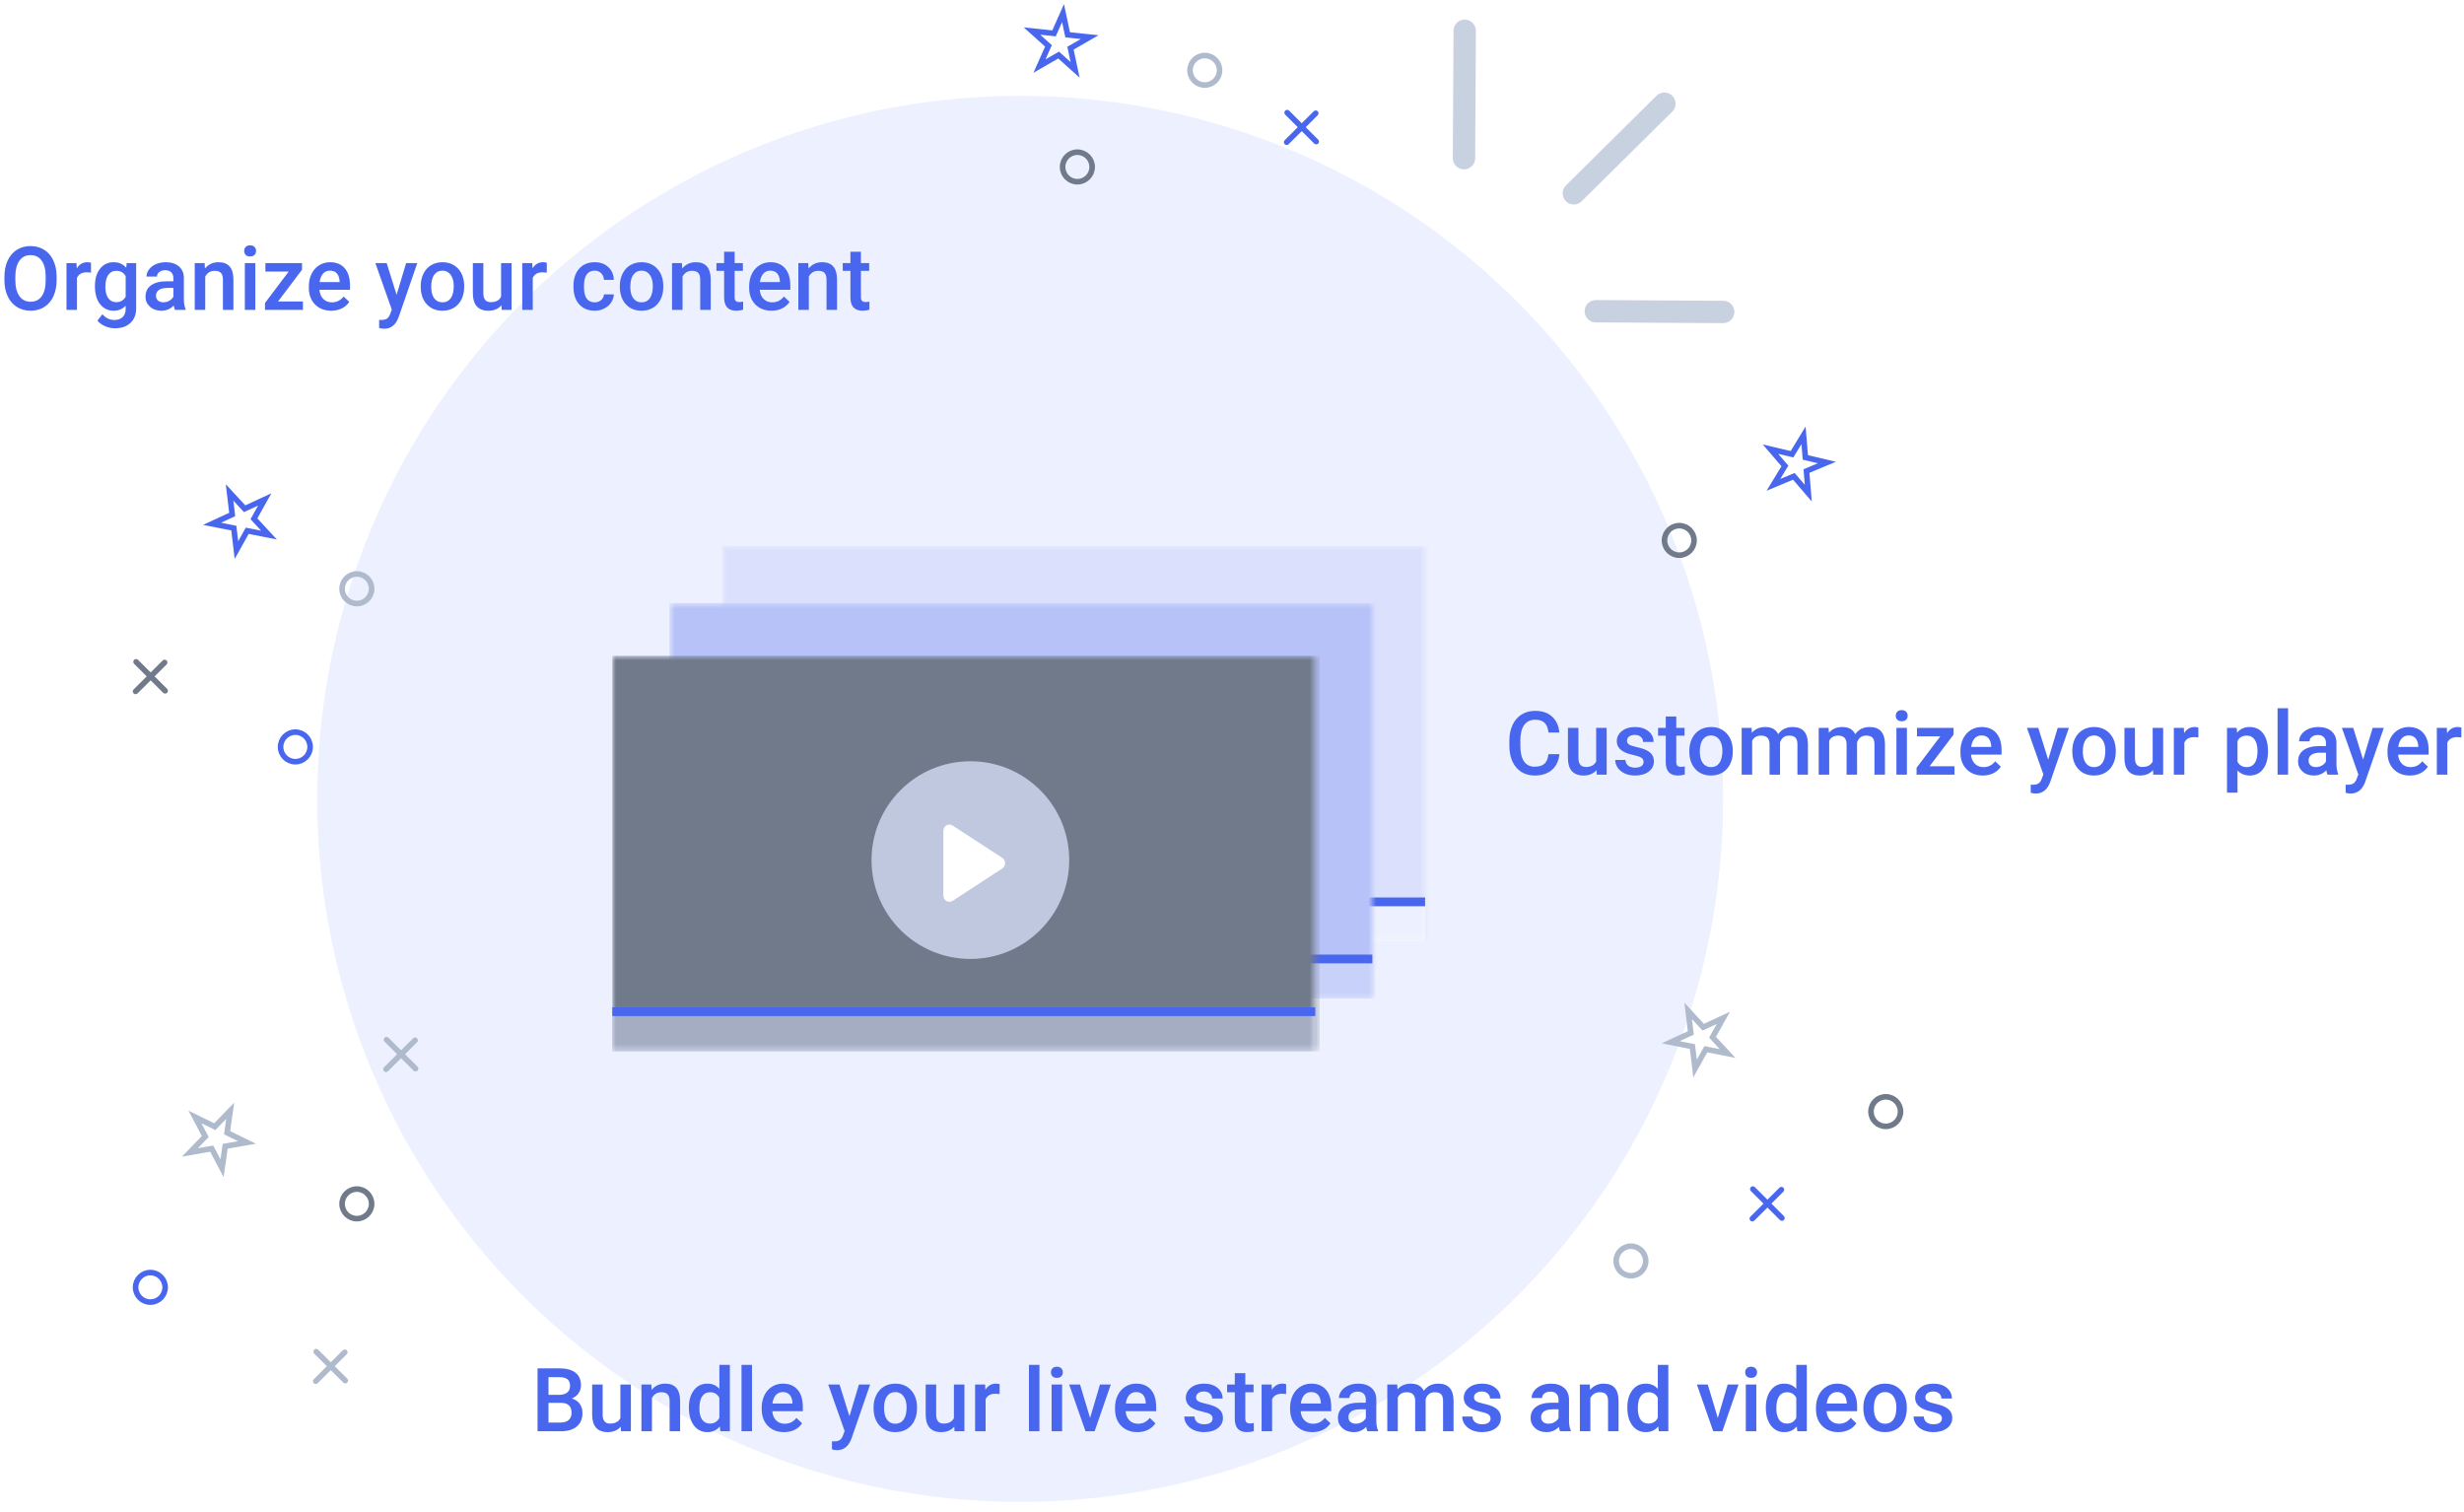 <svg width="334" height="205" viewBox="0 0 334 205" fill="none" xmlns="http://www.w3.org/2000/svg">
<circle cx="138.285" cy="108.285" r="95.285" fill="#EDF0FE"/>
<path d="M198.447 21.439L198.543 4.169" stroke="#C8D1E0" stroke-width="3.029" stroke-linecap="round" stroke-linejoin="round"/>
<path d="M213.335 26.203L225.608 14.053" stroke="#C8D1E0" stroke-width="3.029" stroke-linecap="round" stroke-linejoin="round"/>
<path d="M233.583 42.283L216.313 42.186" stroke="#C8D1E0" stroke-width="3.029" stroke-linecap="round" stroke-linejoin="round"/>
<path d="M31.12 66.753L32.973 68.755L33.16 68.957L33.409 68.842L35.886 67.696L34.554 70.079L34.42 70.319L34.607 70.521L36.46 72.523L33.784 71.994L33.514 71.941L33.38 72.181L32.049 74.564L31.727 71.854L31.694 71.581L31.424 71.527L28.748 70.998L31.225 69.852L31.475 69.737L31.442 69.463L31.12 66.753Z" stroke="#4967EE" stroke-width="0.757" stroke-linecap="round"/>
<path d="M244.472 59.004L244.696 61.724L244.718 61.998L244.986 62.061L247.641 62.69L245.124 63.742L244.871 63.848L244.893 64.122L245.117 66.842L243.338 64.773L243.158 64.564L242.904 64.67L240.387 65.722L241.805 63.391L241.948 63.156L241.768 62.947L239.989 60.877L242.644 61.506L242.912 61.57L243.055 61.335L244.472 59.004Z" stroke="#4967EE" stroke-width="0.757" stroke-linecap="round"/>
<path d="M144.096 1.778L144.664 4.447L144.722 4.716L144.995 4.745L147.709 5.03L145.347 6.395L145.108 6.532L145.166 6.801L145.734 9.47L143.706 7.645L143.501 7.461L143.263 7.598L140.9 8.963L142.009 6.47L142.121 6.219L141.916 6.035L139.888 4.209L142.602 4.494L142.875 4.523L142.987 4.271L144.096 1.778Z" stroke="#4967EE" stroke-width="0.757" stroke-linecap="round"/>
<path d="M228.837 137.026L230.69 139.028L230.877 139.23L231.126 139.115L233.603 137.969L232.272 140.352L232.137 140.592L232.324 140.794L234.177 142.796L231.501 142.267L231.232 142.214L231.097 142.454L229.766 144.837L229.444 142.127L229.411 141.854L229.141 141.8L226.466 141.271L228.942 140.125L229.192 140.01L229.159 139.736L228.837 137.026Z" stroke="#AFBACC" stroke-width="0.757" stroke-linecap="round"/>
<path d="M31.207 150.557L30.823 153.26L30.785 153.532L31.032 153.653L33.482 154.855L30.795 155.323L30.524 155.371L30.485 155.643L30.102 158.345L28.825 155.933L28.696 155.69L28.425 155.737L25.738 156.206L27.636 154.246L27.827 154.048L27.698 153.805L26.421 151.392L28.871 152.594L29.118 152.715L29.309 152.517L31.207 150.557Z" stroke="#AFBACC" stroke-width="0.757" stroke-linecap="round"/>
<circle cx="227.628" cy="73.251" r="2.003" stroke="#707A8A" stroke-width="0.757"/>
<circle cx="48.372" cy="163.176" r="2.003" stroke="#707A8A" stroke-width="0.757"/>
<circle cx="255.618" cy="150.67" r="2.003" stroke="#707A8A" stroke-width="0.757"/>
<circle cx="146.04" cy="22.63" r="2.003" stroke="#707A8A" stroke-width="0.757"/>
<circle cx="48.372" cy="79.802" r="2.003" stroke="#AFBACC" stroke-width="0.757"/>
<circle cx="221.077" cy="170.918" r="2.003" stroke="#AFBACC" stroke-width="0.757"/>
<circle cx="163.31" cy="9.529" r="2.003" stroke="#AFBACC" stroke-width="0.757"/>
<circle cx="40.035" cy="101.241" r="2.003" stroke="#4967EE" stroke-width="0.757"/>
<circle cx="20.382" cy="174.491" r="2.003" stroke="#4967EE" stroke-width="0.757"/>
<path fill-rule="evenodd" clip-rule="evenodd" d="M18.714 89.441C18.565 89.293 18.325 89.293 18.177 89.441C18.028 89.589 18.028 89.828 18.177 89.976L19.886 91.68L18.111 93.448C17.963 93.596 17.963 93.836 18.111 93.983C18.26 94.131 18.5 94.131 18.648 93.983L20.423 92.215L22.116 93.902C22.264 94.05 22.505 94.05 22.653 93.902C22.801 93.754 22.801 93.515 22.653 93.367L20.96 91.68L22.588 90.058C22.736 89.91 22.736 89.67 22.588 89.522C22.439 89.374 22.199 89.374 22.051 89.522L20.423 91.144L18.714 89.441Z" fill="#707A8A"/>
<path fill-rule="evenodd" clip-rule="evenodd" d="M52.659 140.657C52.511 140.509 52.27 140.509 52.122 140.657C51.974 140.805 51.974 141.044 52.122 141.192L53.831 142.896L52.057 144.664C51.908 144.812 51.908 145.051 52.057 145.199C52.205 145.347 52.446 145.347 52.594 145.199L54.368 143.431L56.061 145.118C56.21 145.266 56.45 145.266 56.598 145.118C56.747 144.97 56.747 144.73 56.598 144.583L54.906 142.896L56.533 141.273C56.681 141.126 56.681 140.886 56.533 140.738C56.385 140.59 56.144 140.59 55.996 140.738L54.368 142.36L52.659 140.657Z" fill="#AFBACC"/>
<path fill-rule="evenodd" clip-rule="evenodd" d="M43.131 182.94C42.982 182.792 42.742 182.792 42.593 182.94C42.445 183.087 42.445 183.327 42.593 183.475L44.303 185.178L42.528 186.947C42.38 187.095 42.38 187.334 42.528 187.482C42.676 187.63 42.917 187.63 43.065 187.482L44.84 185.714L46.533 187.401C46.681 187.549 46.922 187.549 47.07 187.401C47.218 187.253 47.218 187.013 47.07 186.865L45.377 185.178L47.005 183.556C47.153 183.409 47.153 183.169 47.005 183.021C46.856 182.873 46.616 182.873 46.467 183.021L44.84 184.643L43.131 182.94Z" fill="#AFBACC"/>
<path fill-rule="evenodd" clip-rule="evenodd" d="M237.87 160.905C237.722 160.757 237.481 160.757 237.333 160.905C237.185 161.053 237.185 161.292 237.333 161.44L239.042 163.144L237.268 164.912C237.119 165.06 237.119 165.3 237.268 165.447C237.416 165.595 237.656 165.595 237.805 165.447L239.579 163.679L241.272 165.366C241.421 165.514 241.661 165.514 241.809 165.366C241.958 165.218 241.958 164.979 241.809 164.831L240.116 163.144L241.744 161.522C241.892 161.374 241.892 161.134 241.744 160.986C241.596 160.838 241.355 160.838 241.207 160.986L239.579 162.608L237.87 160.905Z" fill="#4967EE"/>
<path fill-rule="evenodd" clip-rule="evenodd" d="M174.743 14.999C174.595 14.851 174.355 14.851 174.206 14.999C174.058 15.147 174.058 15.387 174.206 15.535L175.916 17.238L174.141 19.006C173.993 19.154 173.993 19.394 174.141 19.542C174.289 19.69 174.53 19.69 174.678 19.542L176.453 17.773L178.146 19.46C178.294 19.608 178.534 19.608 178.683 19.46C178.831 19.313 178.831 19.073 178.683 18.925L176.99 17.238L178.618 15.616C178.766 15.468 178.766 15.228 178.618 15.081C178.469 14.933 178.229 14.933 178.08 15.081L176.453 16.703L174.743 14.999Z" fill="#4967EE"/>
<mask id="mask0" mask-type="alpha" maskUnits="userSpaceOnUse" x="97" y="74" width="97" height="54">
<rect x="97.888" y="74" width="95.285" height="53.598" fill="#C4C4C4"/>
</mask>
<g mask="url(#mask0)">
<rect x="97.888" y="74" width="95.881" height="53.598" fill="#DBE1FC"/>
</g>
<rect opacity="0.5" x="97.888" y="121.643" width="95.285" height="5.955" fill="white"/>
<rect x="97.888" y="121.643" width="95.285" height="1.191" fill="#4967EE"/>
<mask id="mask1" mask-type="alpha" maskUnits="userSpaceOnUse" x="90" y="81" width="97" height="55">
<rect x="90.742" y="81.742" width="95.285" height="53.598" fill="#C4C4C4"/>
</mask>
<g mask="url(#mask1)">
<rect x="90.742" y="81.742" width="95.881" height="53.598" fill="#B6C2F8"/>
</g>
<rect opacity="0.5" x="90.742" y="129.385" width="95.285" height="5.955" fill="#DBE1FC"/>
<rect x="90.742" y="129.385" width="95.285" height="1.191" fill="#4967EE"/>
<mask id="mask2" mask-type="alpha" maskUnits="userSpaceOnUse" x="83" y="88" width="96" height="55">
<rect x="83" y="88.888" width="95.285" height="53.598" fill="#C4C4C4"/>
</mask>
<g mask="url(#mask2)">
<rect x="83" y="88.888" width="95.881" height="53.598" fill="#707A8A"/>
</g>
<rect opacity="0.5" x="83" y="136.531" width="95.285" height="5.955" fill="#DBE1FC"/>
<rect x="83" y="136.531" width="95.285" height="1.191" fill="#4967EE"/>
<circle opacity="0.75" cx="131.536" cy="116.581" r="13.399" fill="#DBE1FC"/>
<g filter="url(#filter0_d)">
<path d="M127.872 112.194V120.967C127.872 121.636 128.59 122.042 129.143 121.678L135.863 117.292C136.375 116.962 136.375 116.2 135.863 115.861L129.143 111.483C128.59 111.119 127.872 111.525 127.872 112.194Z" fill="white"/>
</g>
<path d="M72.867 194V185.469H75.791C76.756 185.469 77.49 185.662 77.994 186.049C78.498 186.436 78.75 187.012 78.75 187.777C78.75 188.168 78.644 188.52 78.434 188.832C78.223 189.145 77.914 189.387 77.508 189.559C77.969 189.684 78.324 189.92 78.574 190.268C78.828 190.611 78.955 191.025 78.955 191.51C78.955 192.311 78.697 192.926 78.182 193.355C77.67 193.785 76.936 194 75.978 194H72.867ZM74.35 190.15V192.816H75.996C76.461 192.816 76.824 192.701 77.086 192.471C77.348 192.24 77.478 191.92 77.478 191.51C77.478 190.623 77.025 190.17 76.119 190.15H74.35ZM74.35 189.061H75.803C76.264 189.061 76.623 188.957 76.881 188.75C77.143 188.539 77.273 188.242 77.273 187.859C77.273 187.438 77.152 187.133 76.91 186.945C76.672 186.758 76.299 186.664 75.791 186.664H74.35V189.061ZM84.141 193.379C83.723 193.871 83.129 194.117 82.359 194.117C81.672 194.117 81.15 193.916 80.795 193.514C80.443 193.111 80.268 192.529 80.268 191.768V187.66H81.691V191.75C81.691 192.555 82.025 192.957 82.693 192.957C83.385 192.957 83.852 192.709 84.094 192.213V187.66H85.518V194H84.176L84.141 193.379ZM88.289 187.66L88.33 188.393C88.799 187.826 89.414 187.543 90.176 187.543C91.496 187.543 92.168 188.299 92.191 189.811V194H90.768V189.893C90.768 189.49 90.68 189.193 90.504 189.002C90.332 188.807 90.049 188.709 89.654 188.709C89.08 188.709 88.652 188.969 88.371 189.488V194H86.947V187.66H88.289ZM93.381 190.783C93.381 189.807 93.607 189.023 94.061 188.434C94.514 187.84 95.121 187.543 95.883 187.543C96.555 187.543 97.098 187.777 97.512 188.246V185H98.936V194H97.647L97.576 193.344C97.15 193.859 96.582 194.117 95.871 194.117C95.129 194.117 94.527 193.818 94.066 193.221C93.609 192.623 93.381 191.811 93.381 190.783ZM94.805 190.906C94.805 191.551 94.928 192.055 95.174 192.418C95.424 192.777 95.777 192.957 96.234 192.957C96.816 192.957 97.242 192.697 97.512 192.178V189.471C97.25 188.963 96.828 188.709 96.246 188.709C95.785 188.709 95.43 188.893 95.18 189.26C94.93 189.623 94.805 190.172 94.805 190.906ZM101.936 194H100.512V185H101.936V194ZM106.283 194.117C105.381 194.117 104.648 193.834 104.086 193.268C103.527 192.697 103.248 191.939 103.248 190.994V190.818C103.248 190.186 103.369 189.621 103.611 189.125C103.857 188.625 104.201 188.236 104.643 187.959C105.084 187.682 105.576 187.543 106.119 187.543C106.982 187.543 107.648 187.818 108.117 188.369C108.59 188.92 108.826 189.699 108.826 190.707V191.281H104.684C104.727 191.805 104.9 192.219 105.205 192.523C105.514 192.828 105.9 192.98 106.365 192.98C107.018 192.98 107.549 192.717 107.959 192.189L108.727 192.922C108.473 193.301 108.133 193.596 107.707 193.807C107.285 194.014 106.811 194.117 106.283 194.117ZM106.113 188.686C105.723 188.686 105.406 188.822 105.164 189.096C104.926 189.369 104.773 189.75 104.707 190.238H107.42V190.133C107.389 189.656 107.262 189.297 107.039 189.055C106.816 188.809 106.508 188.686 106.113 188.686ZM115.143 191.961L116.432 187.66H117.949L115.43 194.961C115.043 196.027 114.387 196.561 113.461 196.561C113.254 196.561 113.025 196.525 112.775 196.455V195.354L113.045 195.371C113.404 195.371 113.674 195.305 113.854 195.172C114.037 195.043 114.182 194.824 114.287 194.516L114.492 193.971L112.266 187.66H113.801L115.143 191.961ZM118.412 190.771C118.412 190.15 118.535 189.592 118.781 189.096C119.027 188.596 119.373 188.213 119.818 187.947C120.264 187.678 120.775 187.543 121.354 187.543C122.209 187.543 122.902 187.818 123.434 188.369C123.969 188.92 124.258 189.65 124.301 190.561L124.307 190.895C124.307 191.52 124.186 192.078 123.943 192.57C123.705 193.062 123.361 193.443 122.912 193.713C122.467 193.982 121.951 194.117 121.365 194.117C120.471 194.117 119.754 193.82 119.215 193.227C118.68 192.629 118.412 191.834 118.412 190.842V190.771ZM119.836 190.895C119.836 191.547 119.971 192.059 120.24 192.43C120.51 192.797 120.885 192.98 121.365 192.98C121.846 192.98 122.219 192.793 122.484 192.418C122.754 192.043 122.889 191.494 122.889 190.771C122.889 190.131 122.75 189.623 122.473 189.248C122.199 188.873 121.826 188.686 121.354 188.686C120.889 188.686 120.52 188.871 120.246 189.242C119.973 189.609 119.836 190.16 119.836 190.895ZM129.352 193.379C128.934 193.871 128.34 194.117 127.57 194.117C126.883 194.117 126.361 193.916 126.006 193.514C125.654 193.111 125.479 192.529 125.479 191.768V187.66H126.902V191.75C126.902 192.555 127.236 192.957 127.904 192.957C128.596 192.957 129.062 192.709 129.305 192.213V187.66H130.729V194H129.387L129.352 193.379ZM135.498 188.961C135.311 188.93 135.117 188.914 134.918 188.914C134.266 188.914 133.826 189.164 133.6 189.664V194H132.176V187.66H133.535L133.57 188.369C133.914 187.818 134.391 187.543 135 187.543C135.203 187.543 135.371 187.57 135.504 187.625L135.498 188.961ZM140.9 194H139.477V185H140.9V194ZM143.971 194H142.547V187.66H143.971V194ZM142.459 186.014C142.459 185.795 142.527 185.613 142.664 185.469C142.805 185.324 143.004 185.252 143.262 185.252C143.52 185.252 143.719 185.324 143.859 185.469C144 185.613 144.07 185.795 144.07 186.014C144.07 186.229 144 186.408 143.859 186.553C143.719 186.693 143.52 186.764 143.262 186.764C143.004 186.764 142.805 186.693 142.664 186.553C142.527 186.408 142.459 186.229 142.459 186.014ZM147.762 192.195L149.104 187.66H150.574L148.377 194H147.141L144.926 187.66H146.402L147.762 192.195ZM154.178 194.117C153.275 194.117 152.543 193.834 151.98 193.268C151.422 192.697 151.143 191.939 151.143 190.994V190.818C151.143 190.186 151.264 189.621 151.506 189.125C151.752 188.625 152.096 188.236 152.537 187.959C152.979 187.682 153.471 187.543 154.014 187.543C154.877 187.543 155.543 187.818 156.012 188.369C156.484 188.92 156.721 189.699 156.721 190.707V191.281H152.578C152.621 191.805 152.795 192.219 153.1 192.523C153.408 192.828 153.795 192.98 154.26 192.98C154.912 192.98 155.443 192.717 155.854 192.189L156.621 192.922C156.367 193.301 156.027 193.596 155.602 193.807C155.18 194.014 154.705 194.117 154.178 194.117ZM154.008 188.686C153.617 188.686 153.301 188.822 153.059 189.096C152.82 189.369 152.668 189.75 152.602 190.238H155.314V190.133C155.283 189.656 155.156 189.297 154.934 189.055C154.711 188.809 154.402 188.686 154.008 188.686ZM164.373 192.277C164.373 192.023 164.268 191.83 164.057 191.697C163.85 191.564 163.504 191.447 163.02 191.346C162.535 191.244 162.131 191.115 161.807 190.959C161.096 190.615 160.74 190.117 160.74 189.465C160.74 188.918 160.971 188.461 161.432 188.094C161.893 187.727 162.479 187.543 163.189 187.543C163.947 187.543 164.559 187.73 165.023 188.105C165.492 188.48 165.727 188.967 165.727 189.564H164.303C164.303 189.291 164.201 189.064 163.998 188.885C163.795 188.701 163.525 188.609 163.189 188.609C162.877 188.609 162.621 188.682 162.422 188.826C162.227 188.971 162.129 189.164 162.129 189.406C162.129 189.625 162.221 189.795 162.404 189.916C162.588 190.037 162.959 190.16 163.518 190.285C164.076 190.406 164.514 190.553 164.83 190.725C165.15 190.893 165.387 191.096 165.539 191.334C165.695 191.572 165.773 191.861 165.773 192.201C165.773 192.771 165.537 193.234 165.064 193.59C164.592 193.941 163.973 194.117 163.207 194.117C162.688 194.117 162.225 194.023 161.818 193.836C161.412 193.648 161.096 193.391 160.869 193.062C160.643 192.734 160.529 192.381 160.529 192.002H161.912C161.932 192.338 162.059 192.598 162.293 192.781C162.527 192.961 162.838 193.051 163.225 193.051C163.6 193.051 163.885 192.98 164.08 192.84C164.275 192.695 164.373 192.508 164.373 192.277ZM168.803 186.119V187.66H169.922V188.715H168.803V192.254C168.803 192.496 168.85 192.672 168.943 192.781C169.041 192.887 169.213 192.939 169.459 192.939C169.623 192.939 169.789 192.92 169.957 192.881V193.982C169.633 194.072 169.32 194.117 169.02 194.117C167.926 194.117 167.379 193.514 167.379 192.307V188.715H166.336V187.66H167.379V186.119H168.803ZM174.334 188.961C174.146 188.93 173.953 188.914 173.754 188.914C173.102 188.914 172.662 189.164 172.436 189.664V194H171.012V187.66H172.371L172.406 188.369C172.75 187.818 173.227 187.543 173.836 187.543C174.039 187.543 174.207 187.57 174.34 187.625L174.334 188.961ZM177.908 194.117C177.006 194.117 176.273 193.834 175.711 193.268C175.152 192.697 174.873 191.939 174.873 190.994V190.818C174.873 190.186 174.994 189.621 175.236 189.125C175.482 188.625 175.826 188.236 176.268 187.959C176.709 187.682 177.201 187.543 177.744 187.543C178.607 187.543 179.273 187.818 179.742 188.369C180.215 188.92 180.451 189.699 180.451 190.707V191.281H176.309C176.352 191.805 176.525 192.219 176.83 192.523C177.139 192.828 177.525 192.98 177.99 192.98C178.643 192.98 179.174 192.717 179.584 192.189L180.352 192.922C180.098 193.301 179.758 193.596 179.332 193.807C178.91 194.014 178.436 194.117 177.908 194.117ZM177.738 188.686C177.348 188.686 177.031 188.822 176.789 189.096C176.551 189.369 176.398 189.75 176.332 190.238H179.045V190.133C179.014 189.656 178.887 189.297 178.664 189.055C178.441 188.809 178.133 188.686 177.738 188.686ZM185.35 194C185.287 193.879 185.232 193.682 185.186 193.408C184.732 193.881 184.178 194.117 183.521 194.117C182.885 194.117 182.365 193.936 181.963 193.572C181.561 193.209 181.359 192.76 181.359 192.225C181.359 191.549 181.609 191.031 182.109 190.672C182.613 190.309 183.332 190.127 184.266 190.127H185.139V189.711C185.139 189.383 185.047 189.121 184.863 188.926C184.68 188.727 184.4 188.627 184.025 188.627C183.701 188.627 183.436 188.709 183.229 188.873C183.021 189.033 182.918 189.238 182.918 189.488H181.494C181.494 189.141 181.609 188.816 181.84 188.516C182.07 188.211 182.383 187.973 182.777 187.801C183.176 187.629 183.619 187.543 184.107 187.543C184.85 187.543 185.441 187.73 185.883 188.105C186.324 188.477 186.551 189 186.562 189.676V192.535C186.562 193.105 186.643 193.561 186.803 193.9V194H185.35ZM183.785 192.975C184.066 192.975 184.33 192.906 184.576 192.77C184.826 192.633 185.014 192.449 185.139 192.219V191.023H184.371C183.844 191.023 183.447 191.115 183.182 191.299C182.916 191.482 182.783 191.742 182.783 192.078C182.783 192.352 182.873 192.57 183.053 192.734C183.236 192.895 183.48 192.975 183.785 192.975ZM189.393 187.66L189.434 188.322C189.879 187.803 190.488 187.543 191.262 187.543C192.109 187.543 192.689 187.867 193.002 188.516C193.463 187.867 194.111 187.543 194.947 187.543C195.646 187.543 196.166 187.736 196.506 188.123C196.85 188.51 197.025 189.08 197.033 189.834V194H195.609V189.875C195.609 189.473 195.521 189.178 195.346 188.99C195.17 188.803 194.879 188.709 194.473 188.709C194.148 188.709 193.883 188.797 193.676 188.973C193.473 189.145 193.33 189.371 193.248 189.652L193.254 194H191.83V189.828C191.811 189.082 191.43 188.709 190.688 188.709C190.117 188.709 189.713 188.941 189.475 189.406V194H188.051V187.66H189.393ZM202.049 192.277C202.049 192.023 201.943 191.83 201.732 191.697C201.525 191.564 201.18 191.447 200.695 191.346C200.211 191.244 199.807 191.115 199.482 190.959C198.771 190.615 198.416 190.117 198.416 189.465C198.416 188.918 198.646 188.461 199.107 188.094C199.568 187.727 200.154 187.543 200.865 187.543C201.623 187.543 202.234 187.73 202.699 188.105C203.168 188.48 203.402 188.967 203.402 189.564H201.979C201.979 189.291 201.877 189.064 201.674 188.885C201.471 188.701 201.201 188.609 200.865 188.609C200.553 188.609 200.297 188.682 200.098 188.826C199.902 188.971 199.805 189.164 199.805 189.406C199.805 189.625 199.896 189.795 200.08 189.916C200.264 190.037 200.635 190.16 201.193 190.285C201.752 190.406 202.189 190.553 202.506 190.725C202.826 190.893 203.062 191.096 203.215 191.334C203.371 191.572 203.449 191.861 203.449 192.201C203.449 192.771 203.213 193.234 202.74 193.59C202.268 193.941 201.648 194.117 200.883 194.117C200.363 194.117 199.9 194.023 199.494 193.836C199.088 193.648 198.771 193.391 198.545 193.062C198.318 192.734 198.205 192.381 198.205 192.002H199.588C199.607 192.338 199.734 192.598 199.969 192.781C200.203 192.961 200.514 193.051 200.9 193.051C201.275 193.051 201.561 192.98 201.756 192.84C201.951 192.695 202.049 192.508 202.049 192.277ZM211.471 194C211.408 193.879 211.354 193.682 211.307 193.408C210.854 193.881 210.299 194.117 209.643 194.117C209.006 194.117 208.486 193.936 208.084 193.572C207.682 193.209 207.48 192.76 207.48 192.225C207.48 191.549 207.73 191.031 208.23 190.672C208.734 190.309 209.453 190.127 210.387 190.127H211.26V189.711C211.26 189.383 211.168 189.121 210.984 188.926C210.801 188.727 210.521 188.627 210.146 188.627C209.822 188.627 209.557 188.709 209.35 188.873C209.143 189.033 209.039 189.238 209.039 189.488H207.615C207.615 189.141 207.73 188.816 207.961 188.516C208.191 188.211 208.504 187.973 208.898 187.801C209.297 187.629 209.74 187.543 210.229 187.543C210.971 187.543 211.562 187.73 212.004 188.105C212.445 188.477 212.672 189 212.684 189.676V192.535C212.684 193.105 212.764 193.561 212.924 193.9V194H211.471ZM209.906 192.975C210.188 192.975 210.451 192.906 210.697 192.77C210.947 192.633 211.135 192.449 211.26 192.219V191.023H210.492C209.965 191.023 209.568 191.115 209.303 191.299C209.037 191.482 208.904 191.742 208.904 192.078C208.904 192.352 208.994 192.57 209.174 192.734C209.357 192.895 209.602 192.975 209.906 192.975ZM215.496 187.66L215.537 188.393C216.006 187.826 216.621 187.543 217.383 187.543C218.703 187.543 219.375 188.299 219.398 189.811V194H217.975V189.893C217.975 189.49 217.887 189.193 217.711 189.002C217.539 188.807 217.256 188.709 216.861 188.709C216.287 188.709 215.859 188.969 215.578 189.488V194H214.154V187.66H215.496ZM220.588 190.783C220.588 189.807 220.814 189.023 221.268 188.434C221.721 187.84 222.328 187.543 223.09 187.543C223.762 187.543 224.305 187.777 224.719 188.246V185H226.143V194H224.854L224.783 193.344C224.357 193.859 223.789 194.117 223.078 194.117C222.336 194.117 221.734 193.818 221.273 193.221C220.816 192.623 220.588 191.811 220.588 190.783ZM222.012 190.906C222.012 191.551 222.135 192.055 222.381 192.418C222.631 192.777 222.984 192.957 223.441 192.957C224.023 192.957 224.449 192.697 224.719 192.178V189.471C224.457 188.963 224.035 188.709 223.453 188.709C222.992 188.709 222.637 188.893 222.387 189.26C222.137 189.623 222.012 190.172 222.012 190.906ZM232.852 192.195L234.193 187.66H235.664L233.467 194H232.23L230.016 187.66H231.492L232.852 192.195ZM238.072 194H236.648V187.66H238.072V194ZM236.561 186.014C236.561 185.795 236.629 185.613 236.766 185.469C236.906 185.324 237.105 185.252 237.363 185.252C237.621 185.252 237.82 185.324 237.961 185.469C238.102 185.613 238.172 185.795 238.172 186.014C238.172 186.229 238.102 186.408 237.961 186.553C237.82 186.693 237.621 186.764 237.363 186.764C237.105 186.764 236.906 186.693 236.766 186.553C236.629 186.408 236.561 186.229 236.561 186.014ZM239.361 190.783C239.361 189.807 239.588 189.023 240.041 188.434C240.494 187.84 241.102 187.543 241.863 187.543C242.535 187.543 243.078 187.777 243.492 188.246V185H244.916V194H243.627L243.557 193.344C243.131 193.859 242.562 194.117 241.852 194.117C241.109 194.117 240.508 193.818 240.047 193.221C239.59 192.623 239.361 191.811 239.361 190.783ZM240.785 190.906C240.785 191.551 240.908 192.055 241.154 192.418C241.404 192.777 241.758 192.957 242.215 192.957C242.797 192.957 243.223 192.697 243.492 192.178V189.471C243.23 188.963 242.809 188.709 242.227 188.709C241.766 188.709 241.41 188.893 241.16 189.26C240.91 189.623 240.785 190.172 240.785 190.906ZM249.193 194.117C248.291 194.117 247.559 193.834 246.996 193.268C246.438 192.697 246.158 191.939 246.158 190.994V190.818C246.158 190.186 246.279 189.621 246.521 189.125C246.768 188.625 247.111 188.236 247.553 187.959C247.994 187.682 248.486 187.543 249.029 187.543C249.893 187.543 250.559 187.818 251.027 188.369C251.5 188.92 251.736 189.699 251.736 190.707V191.281H247.594C247.637 191.805 247.811 192.219 248.115 192.523C248.424 192.828 248.811 192.98 249.275 192.98C249.928 192.98 250.459 192.717 250.869 192.189L251.637 192.922C251.383 193.301 251.043 193.596 250.617 193.807C250.195 194.014 249.721 194.117 249.193 194.117ZM249.023 188.686C248.633 188.686 248.316 188.822 248.074 189.096C247.836 189.369 247.684 189.75 247.617 190.238H250.33V190.133C250.299 189.656 250.172 189.297 249.949 189.055C249.727 188.809 249.418 188.686 249.023 188.686ZM252.58 190.771C252.58 190.15 252.703 189.592 252.949 189.096C253.195 188.596 253.541 188.213 253.986 187.947C254.432 187.678 254.943 187.543 255.521 187.543C256.377 187.543 257.07 187.818 257.602 188.369C258.137 188.92 258.426 189.65 258.469 190.561L258.475 190.895C258.475 191.52 258.354 192.078 258.111 192.57C257.873 193.062 257.529 193.443 257.08 193.713C256.635 193.982 256.119 194.117 255.533 194.117C254.639 194.117 253.922 193.82 253.383 193.227C252.848 192.629 252.58 191.834 252.58 190.842V190.771ZM254.004 190.895C254.004 191.547 254.139 192.059 254.408 192.43C254.678 192.797 255.053 192.98 255.533 192.98C256.014 192.98 256.387 192.793 256.652 192.418C256.922 192.043 257.057 191.494 257.057 190.771C257.057 190.131 256.918 189.623 256.641 189.248C256.367 188.873 255.994 188.686 255.521 188.686C255.057 188.686 254.688 188.871 254.414 189.242C254.141 189.609 254.004 190.16 254.004 190.895ZM263.232 192.277C263.232 192.023 263.127 191.83 262.916 191.697C262.709 191.564 262.363 191.447 261.879 191.346C261.395 191.244 260.99 191.115 260.666 190.959C259.955 190.615 259.6 190.117 259.6 189.465C259.6 188.918 259.83 188.461 260.291 188.094C260.752 187.727 261.338 187.543 262.049 187.543C262.807 187.543 263.418 187.73 263.883 188.105C264.352 188.48 264.586 188.967 264.586 189.564H263.162C263.162 189.291 263.061 189.064 262.857 188.885C262.654 188.701 262.385 188.609 262.049 188.609C261.736 188.609 261.48 188.682 261.281 188.826C261.086 188.971 260.988 189.164 260.988 189.406C260.988 189.625 261.08 189.795 261.264 189.916C261.447 190.037 261.818 190.16 262.377 190.285C262.936 190.406 263.373 190.553 263.689 190.725C264.01 190.893 264.246 191.096 264.398 191.334C264.555 191.572 264.633 191.861 264.633 192.201C264.633 192.771 264.396 193.234 263.924 193.59C263.451 193.941 262.832 194.117 262.066 194.117C261.547 194.117 261.084 194.023 260.678 193.836C260.271 193.648 259.955 193.391 259.729 193.062C259.502 192.734 259.389 192.381 259.389 192.002H260.771C260.791 192.338 260.918 192.598 261.152 192.781C261.387 192.961 261.697 193.051 262.084 193.051C262.459 193.051 262.744 192.98 262.939 192.84C263.135 192.695 263.232 192.508 263.232 192.277Z" fill="#4967EE"/>
<path d="M7.676 37.957C7.676 38.793 7.531 39.527 7.242 40.16C6.953 40.789 6.539 41.273 6 41.613C5.465 41.949 4.848 42.117 4.148 42.117C3.457 42.117 2.84 41.949 2.297 41.613C1.758 41.273 1.34 40.791 1.043 40.166C0.75 39.541 0.602 38.82 0.598 38.004V37.523C0.598 36.691 0.744 35.957 1.037 35.32C1.334 34.684 1.75 34.197 2.285 33.861C2.824 33.522 3.441 33.352 4.137 33.352C4.832 33.352 5.447 33.52 5.982 33.855C6.521 34.188 6.938 34.668 7.23 35.297C7.523 35.922 7.672 36.65 7.676 37.482V37.957ZM6.193 37.512C6.193 36.566 6.014 35.842 5.654 35.338C5.299 34.834 4.793 34.582 4.137 34.582C3.496 34.582 2.994 34.834 2.631 35.338C2.271 35.838 2.088 36.547 2.08 37.465V37.957C2.08 38.895 2.262 39.619 2.625 40.131C2.992 40.643 3.5 40.898 4.148 40.898C4.805 40.898 5.309 40.648 5.66 40.148C6.016 39.648 6.193 38.918 6.193 37.957V37.512ZM12.334 36.961C12.146 36.93 11.953 36.914 11.754 36.914C11.102 36.914 10.662 37.164 10.435 37.664V42H9.012V35.66H10.371L10.406 36.369C10.75 35.818 11.227 35.543 11.836 35.543C12.039 35.543 12.207 35.57 12.34 35.625L12.334 36.961ZM12.867 38.783C12.867 37.799 13.098 37.014 13.559 36.428C14.023 35.838 14.639 35.543 15.404 35.543C16.127 35.543 16.695 35.795 17.109 36.299L17.174 35.66H18.457V41.807C18.457 42.639 18.197 43.295 17.678 43.775C17.162 44.256 16.465 44.496 15.586 44.496C15.121 44.496 14.666 44.398 14.221 44.203C13.779 44.012 13.443 43.76 13.213 43.447L13.887 42.592C14.324 43.111 14.863 43.371 15.504 43.371C15.977 43.371 16.35 43.242 16.623 42.984C16.896 42.73 17.033 42.355 17.033 41.859V41.432C16.623 41.889 16.076 42.117 15.393 42.117C14.65 42.117 14.043 41.822 13.57 41.232C13.102 40.643 12.867 39.826 12.867 38.783ZM14.285 38.906C14.285 39.543 14.414 40.045 14.672 40.412C14.934 40.775 15.295 40.957 15.756 40.957C16.33 40.957 16.756 40.711 17.033 40.219V37.43C16.764 36.949 16.342 36.709 15.768 36.709C15.299 36.709 14.934 36.895 14.672 37.266C14.414 37.637 14.285 38.184 14.285 38.906ZM23.713 42C23.65 41.879 23.596 41.682 23.549 41.408C23.096 41.881 22.541 42.117 21.885 42.117C21.248 42.117 20.729 41.935 20.326 41.572C19.924 41.209 19.723 40.76 19.723 40.225C19.723 39.549 19.973 39.031 20.473 38.672C20.977 38.309 21.695 38.127 22.629 38.127H23.502V37.711C23.502 37.383 23.41 37.121 23.227 36.926C23.043 36.727 22.764 36.627 22.389 36.627C22.064 36.627 21.799 36.709 21.592 36.873C21.385 37.033 21.281 37.238 21.281 37.488H19.857C19.857 37.141 19.973 36.816 20.203 36.516C20.434 36.211 20.746 35.973 21.141 35.801C21.539 35.629 21.982 35.543 22.471 35.543C23.213 35.543 23.805 35.73 24.246 36.105C24.688 36.477 24.914 37 24.926 37.676V40.535C24.926 41.105 25.006 41.56 25.166 41.9V42H23.713ZM22.148 40.975C22.43 40.975 22.693 40.906 22.939 40.77C23.189 40.633 23.377 40.449 23.502 40.219V39.023H22.734C22.207 39.023 21.811 39.115 21.545 39.299C21.279 39.482 21.146 39.742 21.146 40.078C21.146 40.352 21.236 40.57 21.416 40.734C21.6 40.895 21.844 40.975 22.148 40.975ZM27.738 35.66L27.779 36.393C28.248 35.826 28.863 35.543 29.625 35.543C30.945 35.543 31.617 36.299 31.641 37.81V42H30.217V37.893C30.217 37.49 30.129 37.193 29.953 37.002C29.781 36.807 29.498 36.709 29.104 36.709C28.529 36.709 28.102 36.969 27.82 37.488V42H26.396V35.66H27.738ZM34.611 42H33.188V35.66H34.611V42ZM33.1 34.014C33.1 33.795 33.168 33.613 33.305 33.469C33.445 33.324 33.645 33.252 33.902 33.252C34.16 33.252 34.359 33.324 34.5 33.469C34.641 33.613 34.711 33.795 34.711 34.014C34.711 34.228 34.641 34.408 34.5 34.553C34.359 34.693 34.16 34.764 33.902 34.764C33.645 34.764 33.445 34.693 33.305 34.553C33.168 34.408 33.1 34.228 33.1 34.014ZM37.688 40.863H41.062V42H35.918V41.068L39.135 36.809H35.977V35.66H40.94V36.562L37.688 40.863ZM44.9 42.117C43.998 42.117 43.266 41.834 42.703 41.268C42.145 40.697 41.865 39.94 41.865 38.994V38.818C41.865 38.185 41.986 37.621 42.228 37.125C42.475 36.625 42.818 36.236 43.26 35.959C43.701 35.682 44.193 35.543 44.736 35.543C45.6 35.543 46.266 35.818 46.734 36.369C47.207 36.92 47.443 37.699 47.443 38.707V39.281H43.301C43.344 39.805 43.518 40.219 43.822 40.523C44.131 40.828 44.518 40.98 44.982 40.98C45.635 40.98 46.166 40.717 46.576 40.19L47.344 40.922C47.09 41.301 46.75 41.596 46.324 41.807C45.902 42.014 45.428 42.117 44.9 42.117ZM44.73 36.685C44.34 36.685 44.023 36.822 43.781 37.096C43.543 37.369 43.391 37.75 43.324 38.238H46.037V38.133C46.006 37.656 45.879 37.297 45.656 37.055C45.434 36.809 45.125 36.685 44.73 36.685ZM53.76 39.961L55.049 35.66H56.566L54.047 42.961C53.66 44.027 53.004 44.56 52.078 44.56C51.871 44.56 51.643 44.525 51.393 44.455V43.353L51.662 43.371C52.022 43.371 52.291 43.305 52.471 43.172C52.654 43.043 52.799 42.824 52.904 42.516L53.109 41.971L50.883 35.66H52.418L53.76 39.961ZM57.029 38.772C57.029 38.15 57.152 37.592 57.398 37.096C57.645 36.596 57.99 36.213 58.435 35.947C58.881 35.678 59.393 35.543 59.971 35.543C60.826 35.543 61.52 35.818 62.051 36.369C62.586 36.92 62.875 37.65 62.918 38.56L62.924 38.895C62.924 39.52 62.803 40.078 62.56 40.57C62.322 41.062 61.978 41.443 61.529 41.713C61.084 41.982 60.568 42.117 59.982 42.117C59.088 42.117 58.371 41.82 57.832 41.227C57.297 40.629 57.029 39.834 57.029 38.842V38.772ZM58.453 38.895C58.453 39.547 58.588 40.059 58.857 40.43C59.127 40.797 59.502 40.98 59.982 40.98C60.463 40.98 60.836 40.793 61.102 40.418C61.371 40.043 61.506 39.494 61.506 38.772C61.506 38.131 61.367 37.623 61.09 37.248C60.816 36.873 60.443 36.685 59.971 36.685C59.506 36.685 59.137 36.871 58.863 37.242C58.59 37.609 58.453 38.16 58.453 38.895ZM67.969 41.379C67.551 41.871 66.957 42.117 66.188 42.117C65.5 42.117 64.978 41.916 64.623 41.514C64.272 41.111 64.096 40.529 64.096 39.768V35.66H65.519V39.75C65.519 40.555 65.853 40.957 66.522 40.957C67.213 40.957 67.68 40.709 67.922 40.213V35.66H69.346V42H68.004L67.969 41.379ZM74.115 36.961C73.928 36.93 73.734 36.914 73.535 36.914C72.883 36.914 72.443 37.164 72.217 37.664V42H70.793V35.66H72.152L72.188 36.369C72.531 35.818 73.008 35.543 73.617 35.543C73.82 35.543 73.988 35.57 74.121 35.625L74.115 36.961ZM80.607 40.98C80.963 40.98 81.258 40.877 81.492 40.67C81.727 40.463 81.852 40.207 81.867 39.902H83.209C83.193 40.297 83.07 40.666 82.84 41.01C82.609 41.35 82.297 41.619 81.902 41.818C81.508 42.018 81.082 42.117 80.625 42.117C79.738 42.117 79.035 41.83 78.516 41.256C77.996 40.682 77.736 39.889 77.736 38.877V38.73C77.736 37.766 77.994 36.994 78.51 36.416C79.025 35.834 79.728 35.543 80.619 35.543C81.373 35.543 81.986 35.764 82.459 36.205C82.936 36.643 83.186 37.219 83.209 37.934H81.867C81.852 37.57 81.727 37.272 81.492 37.037C81.262 36.803 80.967 36.685 80.607 36.685C80.147 36.685 79.791 36.853 79.541 37.19C79.291 37.522 79.164 38.027 79.16 38.707V38.935C79.16 39.623 79.283 40.137 79.529 40.477C79.779 40.812 80.139 40.98 80.607 40.98ZM84.018 38.772C84.018 38.15 84.141 37.592 84.387 37.096C84.633 36.596 84.978 36.213 85.424 35.947C85.869 35.678 86.381 35.543 86.959 35.543C87.814 35.543 88.508 35.818 89.039 36.369C89.574 36.92 89.863 37.65 89.906 38.56L89.912 38.895C89.912 39.52 89.791 40.078 89.549 40.57C89.311 41.062 88.967 41.443 88.518 41.713C88.072 41.982 87.557 42.117 86.971 42.117C86.076 42.117 85.359 41.82 84.82 41.227C84.285 40.629 84.018 39.834 84.018 38.842V38.772ZM85.441 38.895C85.441 39.547 85.576 40.059 85.846 40.43C86.115 40.797 86.49 40.98 86.971 40.98C87.451 40.98 87.824 40.793 88.09 40.418C88.359 40.043 88.494 39.494 88.494 38.772C88.494 38.131 88.356 37.623 88.078 37.248C87.805 36.873 87.432 36.685 86.959 36.685C86.494 36.685 86.125 36.871 85.852 37.242C85.578 37.609 85.441 38.16 85.441 38.895ZM92.438 35.66L92.478 36.393C92.947 35.826 93.562 35.543 94.324 35.543C95.644 35.543 96.316 36.299 96.34 37.81V42H94.916V37.893C94.916 37.49 94.828 37.193 94.652 37.002C94.481 36.807 94.197 36.709 93.803 36.709C93.228 36.709 92.801 36.969 92.519 37.488V42H91.096V35.66H92.438ZM99.58 34.119V35.66H100.699V36.715H99.58V40.254C99.58 40.496 99.627 40.672 99.721 40.781C99.818 40.887 99.99 40.94 100.236 40.94C100.4 40.94 100.566 40.92 100.734 40.881V41.982C100.41 42.072 100.098 42.117 99.797 42.117C98.703 42.117 98.156 41.514 98.156 40.307V36.715H97.113V35.66H98.156V34.119H99.58ZM104.584 42.117C103.682 42.117 102.949 41.834 102.387 41.268C101.828 40.697 101.549 39.94 101.549 38.994V38.818C101.549 38.185 101.67 37.621 101.912 37.125C102.158 36.625 102.502 36.236 102.943 35.959C103.385 35.682 103.877 35.543 104.42 35.543C105.283 35.543 105.949 35.818 106.418 36.369C106.891 36.92 107.127 37.699 107.127 38.707V39.281H102.984C103.027 39.805 103.201 40.219 103.506 40.523C103.814 40.828 104.201 40.98 104.666 40.98C105.318 40.98 105.85 40.717 106.26 40.19L107.027 40.922C106.773 41.301 106.434 41.596 106.008 41.807C105.586 42.014 105.111 42.117 104.584 42.117ZM104.414 36.685C104.023 36.685 103.707 36.822 103.465 37.096C103.227 37.369 103.074 37.75 103.008 38.238H105.721V38.133C105.689 37.656 105.562 37.297 105.34 37.055C105.117 36.809 104.809 36.685 104.414 36.685ZM109.559 35.66L109.6 36.393C110.068 35.826 110.684 35.543 111.445 35.543C112.766 35.543 113.438 36.299 113.461 37.81V42H112.037V37.893C112.037 37.49 111.949 37.193 111.773 37.002C111.602 36.807 111.318 36.709 110.924 36.709C110.35 36.709 109.922 36.969 109.641 37.488V42H108.217V35.66H109.559ZM116.701 34.119V35.66H117.82V36.715H116.701V40.254C116.701 40.496 116.748 40.672 116.842 40.781C116.939 40.887 117.111 40.94 117.357 40.94C117.521 40.94 117.688 40.92 117.855 40.881V41.982C117.531 42.072 117.219 42.117 116.918 42.117C115.824 42.117 115.277 41.514 115.277 40.307V36.715H114.234V35.66H115.277V34.119H116.701Z" fill="#4967EE"/>
<path d="M211.377 102.223C211.291 103.133 210.955 103.844 210.369 104.355C209.783 104.863 209.004 105.117 208.031 105.117C207.352 105.117 206.752 104.957 206.232 104.637C205.717 104.312 205.318 103.854 205.037 103.26C204.756 102.666 204.609 101.977 204.598 101.191V100.395C204.598 99.59 204.74 98.881 205.025 98.268C205.311 97.654 205.719 97.182 206.25 96.85C206.785 96.518 207.402 96.352 208.102 96.352C209.043 96.352 209.801 96.607 210.375 97.119C210.949 97.631 211.283 98.353 211.377 99.287H209.9C209.83 98.674 209.65 98.232 209.361 97.963C209.076 97.689 208.656 97.553 208.102 97.553C207.457 97.553 206.961 97.789 206.613 98.262C206.27 98.731 206.094 99.42 206.086 100.33V101.086C206.086 102.008 206.25 102.711 206.578 103.195C206.91 103.68 207.395 103.922 208.031 103.922C208.613 103.922 209.051 103.791 209.344 103.529C209.637 103.268 209.822 102.832 209.9 102.223H211.377ZM216.41 104.379C215.992 104.871 215.398 105.117 214.629 105.117C213.941 105.117 213.42 104.916 213.064 104.514C212.713 104.111 212.537 103.529 212.537 102.768V98.66H213.961V102.75C213.961 103.555 214.295 103.957 214.963 103.957C215.654 103.957 216.121 103.709 216.363 103.213V98.66H217.787V105H216.445L216.41 104.379ZM222.791 103.277C222.791 103.023 222.686 102.83 222.475 102.697C222.268 102.564 221.922 102.447 221.438 102.346C220.953 102.244 220.549 102.115 220.225 101.959C219.514 101.615 219.158 101.117 219.158 100.465C219.158 99.918 219.389 99.461 219.85 99.094C220.311 98.727 220.896 98.543 221.607 98.543C222.365 98.543 222.977 98.731 223.441 99.106C223.91 99.481 224.145 99.967 224.145 100.564H222.721C222.721 100.291 222.619 100.064 222.416 99.885C222.213 99.701 221.943 99.609 221.607 99.609C221.295 99.609 221.039 99.682 220.84 99.826C220.645 99.971 220.547 100.164 220.547 100.406C220.547 100.625 220.639 100.795 220.822 100.916C221.006 101.037 221.377 101.16 221.936 101.285C222.494 101.406 222.932 101.553 223.248 101.725C223.568 101.893 223.805 102.096 223.957 102.334C224.113 102.572 224.191 102.861 224.191 103.201C224.191 103.771 223.955 104.234 223.482 104.59C223.01 104.941 222.391 105.117 221.625 105.117C221.105 105.117 220.643 105.023 220.236 104.836C219.83 104.648 219.514 104.391 219.287 104.062C219.061 103.734 218.947 103.381 218.947 103.002H220.33C220.35 103.338 220.477 103.598 220.711 103.781C220.945 103.961 221.256 104.051 221.643 104.051C222.018 104.051 222.303 103.98 222.498 103.84C222.693 103.695 222.791 103.508 222.791 103.277ZM227.221 97.119V98.66H228.34V99.715H227.221V103.254C227.221 103.496 227.268 103.672 227.361 103.781C227.459 103.887 227.631 103.939 227.877 103.939C228.041 103.939 228.207 103.92 228.375 103.881V104.982C228.051 105.072 227.738 105.117 227.438 105.117C226.344 105.117 225.797 104.514 225.797 103.307V99.715H224.754V98.66H225.797V97.119H227.221ZM228.99 101.771C228.99 101.15 229.113 100.592 229.359 100.096C229.605 99.596 229.951 99.213 230.396 98.947C230.842 98.678 231.354 98.543 231.932 98.543C232.787 98.543 233.48 98.818 234.012 99.369C234.547 99.92 234.836 100.65 234.879 101.561L234.885 101.895C234.885 102.52 234.764 103.078 234.521 103.57C234.283 104.062 233.939 104.443 233.49 104.713C233.045 104.982 232.529 105.117 231.943 105.117C231.049 105.117 230.332 104.82 229.793 104.227C229.258 103.629 228.99 102.834 228.99 101.842V101.771ZM230.414 101.895C230.414 102.547 230.549 103.059 230.818 103.43C231.088 103.797 231.463 103.98 231.943 103.98C232.424 103.98 232.797 103.793 233.062 103.418C233.332 103.043 233.467 102.494 233.467 101.771C233.467 101.131 233.328 100.623 233.051 100.248C232.777 99.873 232.404 99.686 231.932 99.686C231.467 99.686 231.098 99.871 230.824 100.242C230.551 100.609 230.414 101.16 230.414 101.895ZM237.428 98.66L237.469 99.322C237.914 98.803 238.523 98.543 239.297 98.543C240.145 98.543 240.725 98.867 241.037 99.516C241.498 98.867 242.146 98.543 242.982 98.543C243.682 98.543 244.201 98.736 244.541 99.123C244.885 99.51 245.061 100.08 245.068 100.834V105H243.645V100.875C243.645 100.473 243.557 100.178 243.381 99.99C243.205 99.803 242.914 99.709 242.508 99.709C242.184 99.709 241.918 99.797 241.711 99.973C241.508 100.145 241.365 100.371 241.283 100.652L241.289 105H239.865V100.828C239.846 100.082 239.465 99.709 238.723 99.709C238.152 99.709 237.748 99.941 237.51 100.406V105H236.086V98.66H237.428ZM247.869 98.66L247.91 99.322C248.355 98.803 248.965 98.543 249.738 98.543C250.586 98.543 251.166 98.867 251.479 99.516C251.939 98.867 252.588 98.543 253.424 98.543C254.123 98.543 254.643 98.736 254.982 99.123C255.326 99.51 255.502 100.08 255.51 100.834V105H254.086V100.875C254.086 100.473 253.998 100.178 253.822 99.99C253.646 99.803 253.355 99.709 252.949 99.709C252.625 99.709 252.359 99.797 252.152 99.973C251.949 100.145 251.807 100.371 251.725 100.652L251.73 105H250.307V100.828C250.287 100.082 249.906 99.709 249.164 99.709C248.594 99.709 248.189 99.941 247.951 100.406V105H246.527V98.66H247.869ZM258.486 105H257.062V98.66H258.486V105ZM256.975 97.014C256.975 96.795 257.043 96.613 257.18 96.469C257.32 96.324 257.52 96.252 257.777 96.252C258.035 96.252 258.234 96.324 258.375 96.469C258.516 96.613 258.586 96.795 258.586 97.014C258.586 97.228 258.516 97.408 258.375 97.553C258.234 97.693 258.035 97.764 257.777 97.764C257.52 97.764 257.32 97.693 257.18 97.553C257.043 97.408 256.975 97.228 256.975 97.014ZM261.562 103.863H264.938V105H259.793V104.068L263.01 99.809H259.852V98.66H264.814V99.562L261.562 103.863ZM268.775 105.117C267.873 105.117 267.141 104.834 266.578 104.268C266.02 103.697 265.74 102.939 265.74 101.994V101.818C265.74 101.186 265.861 100.621 266.104 100.125C266.35 99.625 266.693 99.236 267.135 98.959C267.576 98.682 268.068 98.543 268.611 98.543C269.475 98.543 270.141 98.818 270.609 99.369C271.082 99.92 271.318 100.699 271.318 101.707V102.281H267.176C267.219 102.805 267.393 103.219 267.697 103.523C268.006 103.828 268.393 103.98 268.857 103.98C269.51 103.98 270.041 103.717 270.451 103.189L271.219 103.922C270.965 104.301 270.625 104.596 270.199 104.807C269.777 105.014 269.303 105.117 268.775 105.117ZM268.605 99.686C268.215 99.686 267.898 99.822 267.656 100.096C267.418 100.369 267.266 100.75 267.199 101.238H269.912V101.133C269.881 100.656 269.754 100.297 269.531 100.055C269.309 99.809 269 99.686 268.605 99.686ZM277.635 102.961L278.924 98.66H280.441L277.922 105.961C277.535 107.027 276.879 107.561 275.953 107.561C275.746 107.561 275.518 107.525 275.268 107.455V106.354L275.537 106.371C275.896 106.371 276.166 106.305 276.346 106.172C276.529 106.043 276.674 105.824 276.779 105.516L276.984 104.971L274.758 98.66H276.293L277.635 102.961ZM280.904 101.771C280.904 101.15 281.027 100.592 281.273 100.096C281.52 99.596 281.865 99.213 282.311 98.947C282.756 98.678 283.268 98.543 283.846 98.543C284.701 98.543 285.395 98.818 285.926 99.369C286.461 99.92 286.75 100.65 286.793 101.561L286.799 101.895C286.799 102.52 286.678 103.078 286.436 103.57C286.197 104.062 285.854 104.443 285.404 104.713C284.959 104.982 284.443 105.117 283.857 105.117C282.963 105.117 282.246 104.82 281.707 104.227C281.172 103.629 280.904 102.834 280.904 101.842V101.771ZM282.328 101.895C282.328 102.547 282.463 103.059 282.732 103.43C283.002 103.797 283.377 103.98 283.857 103.98C284.338 103.98 284.711 103.793 284.977 103.418C285.246 103.043 285.381 102.494 285.381 101.771C285.381 101.131 285.242 100.623 284.965 100.248C284.691 99.873 284.318 99.686 283.846 99.686C283.381 99.686 283.012 99.871 282.738 100.242C282.465 100.609 282.328 101.16 282.328 101.895ZM291.844 104.379C291.426 104.871 290.832 105.117 290.062 105.117C289.375 105.117 288.854 104.916 288.498 104.514C288.146 104.111 287.971 103.529 287.971 102.768V98.66H289.395V102.75C289.395 103.555 289.729 103.957 290.396 103.957C291.088 103.957 291.555 103.709 291.797 103.213V98.66H293.221V105H291.879L291.844 104.379ZM297.99 99.961C297.803 99.93 297.609 99.914 297.41 99.914C296.758 99.914 296.318 100.164 296.092 100.664V105H294.668V98.66H296.027L296.062 99.369C296.406 98.818 296.883 98.543 297.492 98.543C297.695 98.543 297.863 98.57 297.996 98.625L297.99 99.961ZM307.43 101.895C307.43 102.875 307.207 103.658 306.762 104.244C306.316 104.826 305.719 105.117 304.969 105.117C304.273 105.117 303.717 104.889 303.299 104.432V107.438H301.875V98.66H303.188L303.246 99.305C303.664 98.797 304.232 98.543 304.951 98.543C305.725 98.543 306.33 98.832 306.768 99.41C307.209 99.984 307.43 100.783 307.43 101.807V101.895ZM306.012 101.771C306.012 101.139 305.885 100.637 305.631 100.266C305.381 99.894 305.021 99.709 304.553 99.709C303.971 99.709 303.553 99.949 303.299 100.43V103.242C303.557 103.734 303.979 103.98 304.564 103.98C305.018 103.98 305.371 103.799 305.625 103.436C305.883 103.068 306.012 102.514 306.012 101.771ZM310.154 105H308.73V96H310.154V105ZM315.498 105C315.436 104.879 315.381 104.682 315.334 104.408C314.881 104.881 314.326 105.117 313.67 105.117C313.033 105.117 312.514 104.936 312.111 104.572C311.709 104.209 311.508 103.76 311.508 103.225C311.508 102.549 311.758 102.031 312.258 101.672C312.762 101.309 313.48 101.127 314.414 101.127H315.287V100.711C315.287 100.383 315.195 100.121 315.012 99.926C314.828 99.727 314.549 99.627 314.174 99.627C313.85 99.627 313.584 99.709 313.377 99.873C313.17 100.033 313.066 100.238 313.066 100.488H311.643C311.643 100.141 311.758 99.816 311.988 99.516C312.219 99.211 312.531 98.973 312.926 98.801C313.324 98.629 313.768 98.543 314.256 98.543C314.998 98.543 315.59 98.731 316.031 99.106C316.473 99.477 316.699 100 316.711 100.676V103.535C316.711 104.105 316.791 104.561 316.951 104.9V105H315.498ZM313.934 103.975C314.215 103.975 314.479 103.906 314.725 103.77C314.975 103.633 315.162 103.449 315.287 103.219V102.023H314.52C313.992 102.023 313.596 102.115 313.33 102.299C313.064 102.482 312.932 102.742 312.932 103.078C312.932 103.352 313.021 103.57 313.201 103.734C313.385 103.895 313.629 103.975 313.934 103.975ZM320.326 102.961L321.615 98.66H323.133L320.613 105.961C320.227 107.027 319.57 107.561 318.645 107.561C318.438 107.561 318.209 107.525 317.959 107.455V106.354L318.229 106.371C318.588 106.371 318.857 106.305 319.037 106.172C319.221 106.043 319.365 105.824 319.471 105.516L319.676 104.971L317.449 98.66H318.984L320.326 102.961ZM326.666 105.117C325.764 105.117 325.031 104.834 324.469 104.268C323.91 103.697 323.631 102.939 323.631 101.994V101.818C323.631 101.186 323.752 100.621 323.994 100.125C324.24 99.625 324.584 99.236 325.025 98.959C325.467 98.682 325.959 98.543 326.502 98.543C327.365 98.543 328.031 98.818 328.5 99.369C328.973 99.92 329.209 100.699 329.209 101.707V102.281H325.066C325.109 102.805 325.283 103.219 325.588 103.523C325.896 103.828 326.283 103.98 326.748 103.98C327.4 103.98 327.932 103.717 328.342 103.189L329.109 103.922C328.855 104.301 328.516 104.596 328.09 104.807C327.668 105.014 327.193 105.117 326.666 105.117ZM326.496 99.686C326.105 99.686 325.789 99.822 325.547 100.096C325.309 100.369 325.156 100.75 325.09 101.238H327.803V101.133C327.771 100.656 327.645 100.297 327.422 100.055C327.199 99.809 326.891 99.686 326.496 99.686ZM333.639 99.961C333.451 99.93 333.258 99.914 333.059 99.914C332.406 99.914 331.967 100.164 331.74 100.664V105H330.316V98.66H331.676L331.711 99.369C332.055 98.818 332.531 98.543 333.141 98.543C333.344 98.543 333.512 98.57 333.645 98.625L333.639 99.961Z" fill="#4967EE"/>
<defs>
<filter id="filter0_d" x="122.323" y="107.787" width="18.425" height="18.425" filterUnits="userSpaceOnUse" color-interpolation-filters="sRGB">
<feFlood flood-opacity="0" result="BackgroundImageFix"/>
<feColorMatrix in="SourceAlpha" type="matrix" values="0 0 0 0 0 0 0 0 0 0 0 0 0 0 0 0 0 0 127 0" result="hardAlpha"/>
<feOffset dy="0.419"/>
<feGaussianBlur stdDeviation="0.419"/>
<feColorMatrix type="matrix" values="0 0 0 0 0 0 0 0 0 0 0 0 0 0 0 0 0 0 0.25 0"/>
<feBlend mode="normal" in2="BackgroundImageFix" result="effect1_dropShadow"/>
<feBlend mode="normal" in="SourceGraphic" in2="effect1_dropShadow" result="shape"/>
</filter>
</defs>
</svg>
